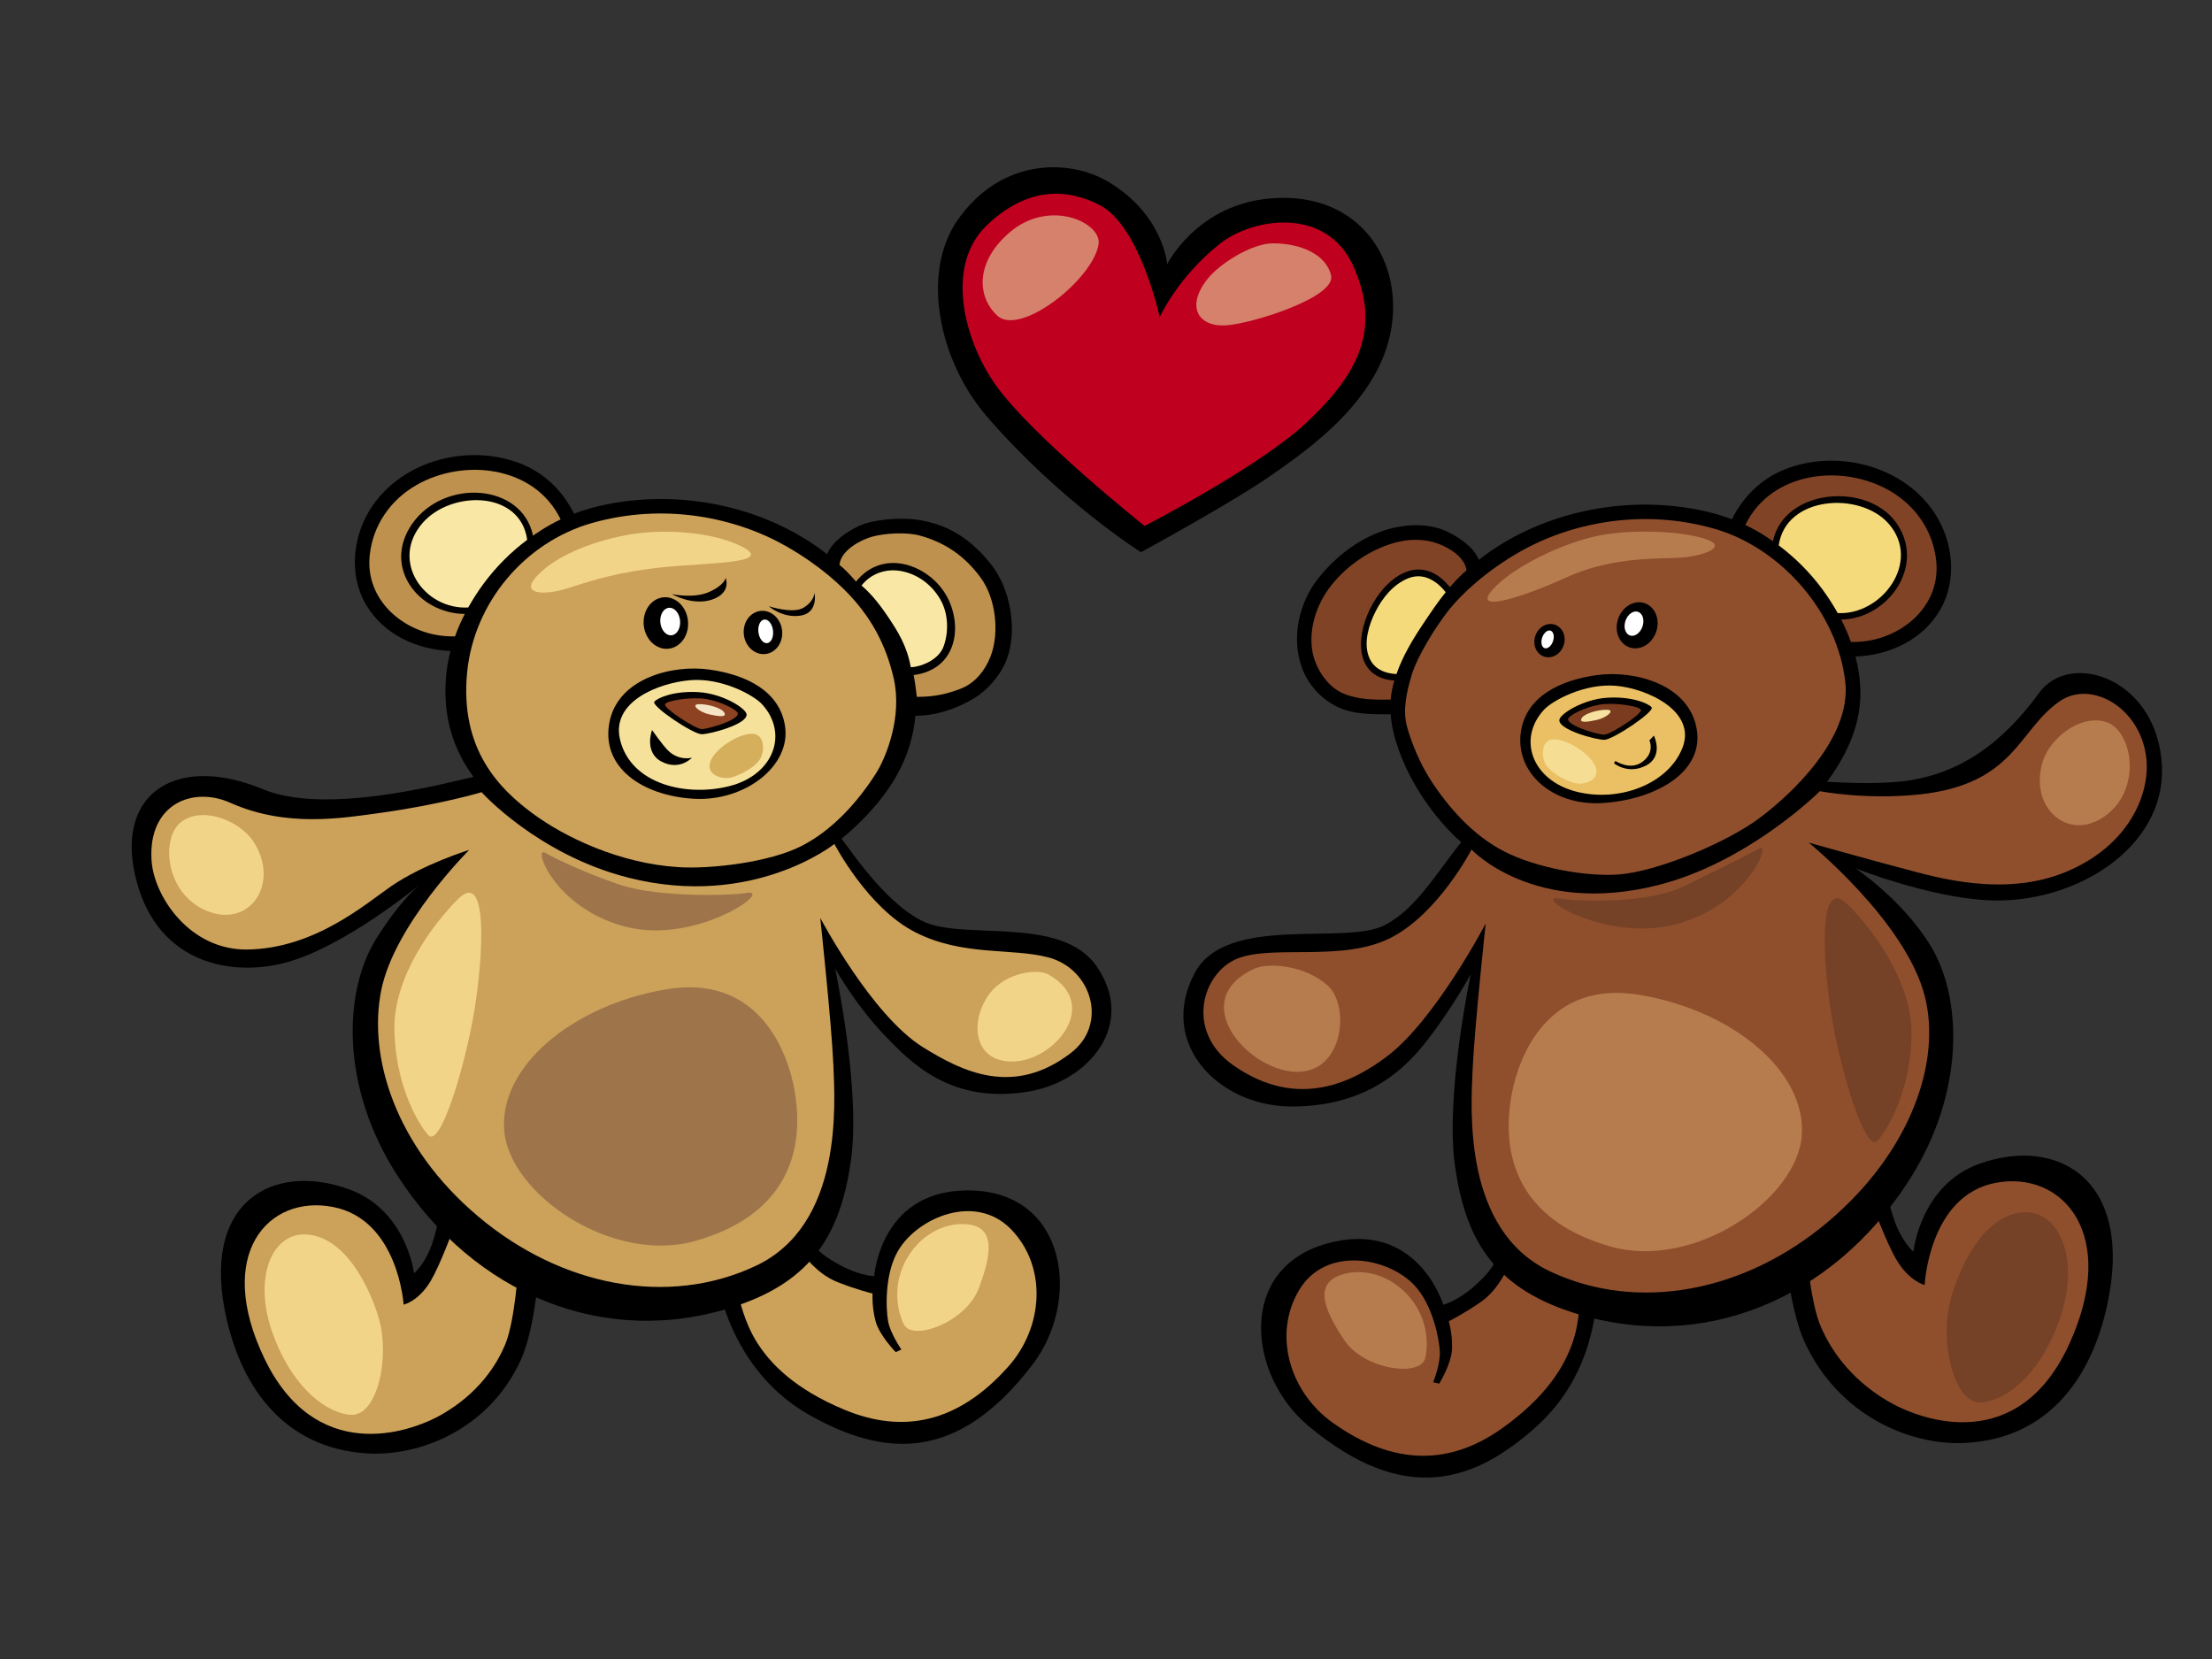 <?xml version="1.0" encoding="utf-8"?>
<!-- Generator: Adobe Illustrator 17.0.0, SVG Export Plug-In . SVG Version: 6.00 Build 0)  -->
<!DOCTYPE svg PUBLIC "-//W3C//DTD SVG 1.1//EN" "http://www.w3.org/Graphics/SVG/1.1/DTD/svg11.dtd">
<svg version="1.1" id="Layer_1" xmlns="http://www.w3.org/2000/svg" xmlns:xlink="http://www.w3.org/1999/xlink" x="0px" y="0px"
	 width="800px" height="600px" viewBox="0 0 800 600" enable-background="new 0 0 800 600" xml:space="preserve">
<rect x="0" y="0" width="800" height="600" fill="#333333" stroke="none"/>
<g>
	<path d="M546.95,440.371c0,0-3.355,13.901-9.427,20.557c-8.53,9.348-15.542,10.933-15.542,10.933s-9.414-31.288-42.216-22.081
		c-32.362,9.083-28.61,47.579-6.477,66.009c34.666,28.862,59.985,20.39,82.587-0.054c27.507-24.886,21.396-62.432,21.396-62.432
		L546.95,440.371z"/>
	<path fill="#8F4F2D" d="M545.431,458.115c0,0-3.301,8.247-9.905,12.783c-6.601,4.54-11.549,6.946-11.549,6.946
		s1.371,4.538,1.164,10.037c-0.2,5.336-4.609,12.519-4.609,12.519l-2.201-0.484c0,0,2.614-6.532,2.407-11.005
		c-0.201-4.47-2.467-16.844-9.14-24.004c-9.484-10.169-32.106-14.442-41.739,1.648c-9.628,16.089-3.38,36.855,11.957,47.861
		c22.621,16.231,42.998,15.239,61.335,2.212c16.164-11.483,22.562-22.477,25.518-30.866c2.961-8.392,2.686-17.675,2.686-17.675
		s-6.191-0.482-14.922-3.577C547.7,461.412,545.431,458.115,545.431,458.115z"/>
	<path d="M645.2,448.808c0,0,1.643,23.978,7.521,36.691c12.285,26.552,38.334,37.552,58.531,36.335
		c30.029-1.811,45.262-24.011,50.865-49.938c9.808-45.347-17.966-61.2-46.357-50.957c-21.296,7.686-23.747,31.732-23.747,31.732
		s-2.92-2.256-5.759-8.449c-2.837-6.197-4.524-16.716-4.524-16.716L645.2,448.808z"/>
	<path fill="#8F4F2D" d="M653.12,450.765c0,0,6.626-2.581,12.372-6.574c7.216-5.011,11.796-8.166,11.796-8.166
		s4.984,13.448,8.533,19.483c4.667,7.937,10.251,9.231,10.251,9.231s1.528-32.433,25.764-36.964
		c24.234-4.537,44.674,18.77,26.494,58.426c-18.184,39.641-52.646,28.314-66.096,20.229c-13.447-8.081-20.696-19.002-24.129-27.687
		C654.669,470.055,653.12,450.765,653.12,450.765z"/>
	<path d="M536.93,295.179c-14.182,13.589-21.636,31.865-36.123,39.4c-14.486,7.529-57.336-4.182-68.734,17.351
		c-13.529,25.553,8.715,47.897,34.35,48.235c29.33,0.384,43.246-15.576,49.7-23.884c9.585-12.334,15.826-24.034,15.826-24.034
		s-9.409,43.94-5.71,69.61c3.696,25.673,13.392,43.381,42.331,52.753c47.005,15.22,93.964-4.684,121.513-47.173
		c20.837-32.137,19.8-66.869,7.765-86.019c-10.384-16.522-26.79-27.362-26.79-27.362s26.289,10.372,47.571,11.525
		c31.632,1.715,64.49-18.881,63.264-48.307c-1.32-31.669-32.972-42.387-44.381-26.726c-12.506,17.164-28.444,30.162-51.094,32.191
		c-17.203,1.548-38.273-1.216-59.984-2.108C604.722,279.729,551.108,281.591,536.93,295.179z"/>
	<path d="M699.467,185.258c-11.456-17.061-35.411-22.942-54.096-15.45c-8.443,3.389-14.994,9.916-19.002,17.992
		c-7.752-2.937-16.027-4.45-24.297-5.044c-23.567-1.693-48.541,5.032-67.236,19.709c-1.916-4.708-7.03-8.063-11.373-10.164
		c-5.217-2.52-11.283-2.781-16.916-1.907c-11.814,1.833-22.602,9.666-29.868,18.875c-6.851,8.681-9.667,21.252-5.956,31.817
		c2.029,5.784,5.975,10.537,11.252,13.656c6.314,3.727,13.873,3.634,20.964,3.574c0.206,2.81,0.727,5.611,1.492,8.361
		c3.548,12.804,11.458,25.454,20.718,34.79c9.164,9.227,20.317,15.272,38.87,18.725c18.286,3.401,36.532,0.676,51.258-5.285
		c16.401-6.631,34.082-16.985,44.84-31.28c8.029-10.667,13.516-22.393,12.639-35.804c-0.229-3.528-0.824-6.994-1.704-10.379
		c12.208-0.456,24.244-5.956,30.587-16.814C708.038,209.678,706.375,195.541,699.467,185.258z"/>
	<path fill="#804326" d="M486.219,250.973c-5.008-2.022-8.59-6.608-10.484-11.507c-3.377-8.743-0.486-19.295,4.845-26.574
		c5.732-7.824,14.495-14.013,23.843-16.605c4.689-1.302,9.64-1.47,14.328-0.112c4.32,1.255,10.868,4.921,11.573,9.796
		c0.016,0.117,0.035,0.224,0.062,0.33c-2.088,1.657-3.929,3.725-5.528,5.513c-0.165,0.179-0.316,0.369-0.479,0.55
		c-19.573-24.4-47.08,28.695-22.369,33.471c0.757,0.147,1.524,0.236,2.285,0.289c-0.275,0.945-0.523,1.895-0.734,2.858
		c-0.294,1.343-0.49,2.692-0.6,4.042C497.27,253.074,491.588,253.135,486.219,250.973z"/>
	<path fill="#F5DA7C" d="M505.044,243.783c-4.318-0.227-8.337-1.85-10.019-6.381c-1.915-5.158,0.083-11.541,2.431-16.201
		c2.533-5.018,6.491-9.898,11.823-12.042c5.457-2.195,10.291,0.835,13.573,5.026c-2.845,3.505-5.356,7.274-7.873,11.012
		C511.072,231.013,507.357,237.147,505.044,243.783z"/>
	<path fill="#8F4F2D" d="M636.068,296.069c-11.698,8.663-36.709,19.204-50.761,20.204c-11.719,0.831-29.61-2.376-41.196-8.284
		c-11.183-5.703-20.31-15.857-26.973-26.314c-3.583-5.624-6.69-13.088-8.257-18.819c-1.565-5.729-0.368-12.062,1.726-18.879
		c2.099-6.818,8.587-17.266,13.363-23.315c4.776-6.052,13.722-14.238,25.474-20.977c18.365-10.533,44.286-15.96,70.486-8.489
		c24.23,6.906,44.685,30.388,47.445,55.512C669.609,267.018,647.762,287.405,636.068,296.069z"/>
	<path fill="#F5DA7C" d="M683.059,189.404c12.005,13.699-2.467,33.192-18.426,32.323c-1.685-3.019-3.572-5.926-5.619-8.7
		c-4.411-5.959-9.747-11.308-15.708-15.781C645.823,179.268,672.75,177.635,683.059,189.404z"/>
	<path fill="#804326" d="M676.937,231.508c-2.481,0.516-4.992,0.697-7.512,0.676c-0.996-2.777-2.191-5.487-3.542-8.118
		c16.958-0.191,30.919-19.678,19.852-35.088c-10.625-14.792-40.517-12.204-44.535,6.749c-2.072-1.448-4.209-2.796-6.408-4.024
		c-1.175-0.658-2.372-1.271-3.581-1.844c0.022-0.046,0.052-0.09,0.077-0.136c9.376-19.157,34.819-22.13,52.028-12.307
		c9.49,5.416,15.869,14.658,16.956,25.579C701.731,217.62,690.484,228.686,676.937,231.508z"/>
	<path d="M565.5,233.444c-1.089,3.182-4.266,4.98-7.089,4.011c-2.821-0.969-4.225-4.332-3.135-7.514
		c1.092-3.184,4.262-4.98,7.087-4.011C565.187,226.894,566.591,230.26,565.5,233.444z"/>
	<path fill="#FFFFFF" d="M561.659,231.917c-0.599,1.748-1.953,2.862-3.035,2.494c-1.077-0.369-1.466-2.085-0.867-3.833
		c0.6-1.743,1.958-2.862,3.038-2.49C561.867,228.459,562.255,230.174,561.659,231.917z"/>
	<path d="M598.979,228.509c-1.516,4.414-5.819,6.937-9.621,5.635c-3.797-1.303-5.649-5.938-4.136-10.351
		c1.513-4.417,5.819-6.937,9.621-5.636C598.641,219.458,600.49,224.092,598.979,228.509z"/>
	<path fill="#FFFFFF" d="M594.022,226.6c-0.807,2.363-2.839,3.807-4.533,3.225c-1.694-0.582-2.413-2.967-1.604-5.328
		c0.816-2.36,2.844-3.804,4.535-3.224C594.115,221.855,594.833,224.242,594.022,226.6z"/>
	<path d="M550.074,264.511c1.989-12.623,14.018-18.462,27.332-20.339c13.31-1.875,33.221,3.08,36.193,19.264
		c2.968,16.184-15.511,25.846-33.981,26.996C561.151,291.579,547.774,279.098,550.074,264.511z"/>
	<path fill="#EBC064" d="M558.341,256.75c3.098-3.399,14.748-9.692,26.054-8.727c11.301,0.968,29.253,9.2,24.107,22.392
		c-5.143,13.195-23.038,19.941-38.665,15.83C554.209,282.134,548.678,267.358,558.341,256.75z"/>
	<path d="M563.963,260.342c0.247-2.158,8.581-7.447,17.287-7.996c8.706-0.546,14.715,1.926,16.067,3.432
		c1.357,1.503-14.018,11.812-17.128,11.788C577.085,267.539,563.564,263.944,563.963,260.342z"/>
	<path fill="#7B3B1E" d="M567.329,259.621c0.983-1.286,5.875-3.798,10.979-4.749c5.104-0.953,14.601,0.435,15.147,1.868
		c0.55,1.436-10.951,8.918-13.249,8.959C577.903,265.744,565.445,262.096,567.329,259.621z"/>
	<path d="M584.226,275.183c0,0,5.375,3.709,9.878,0.268c4.504-3.442,2.428-7.685,2.428-7.685l1.631-1.724
		c0,0,3.664,7.486-2.893,10.85c-6.551,3.36-11.55-0.845-11.55-0.845L584.226,275.183z"/>
	<path fill="#B77C4E" d="M541.699,211.365c8.087-7.636,25.866-16.063,38.812-18.067c12.943-2.002,29.405-0.929,36.959,1.869
		c7.564,2.799-2.167,6.321-11.615,6.614c-9.448,0.292-24.361,0.166-39.401,7.058C551.416,215.736,529.107,223.252,541.699,211.365z"
		/>
	<path fill="#F5DD94" d="M558.798,276.022c-1.418-2.897-1.412-9.211,3.989-8.607c5.401,0.606,13.311,6.017,14.456,10.568
		c1.14,4.543-4.777,6.05-7.816,5.213C566.39,282.363,560.51,279.515,558.798,276.022z"/>
	<path fill="#F6E1A0" d="M572.115,259.603c0.986-1.519,5.807-2.997,9.101-2.905c3.288,0.09-0.401,2.98-3.766,3.696
		C574.089,261.112,570.793,261.643,572.115,259.603z"/>
	<path fill="#8F4F2D" d="M532.199,307.25c0,0-11.947,23.132-29.247,31.931c-17.301,8.802-42.351,2.446-55.211,7.41
		c-12.863,4.963-19.402,26.301-1.665,38.713c23.761,16.623,44.053,5.442,55.574-3.267C519.127,368.83,537.316,334,537.316,334
		s-4.061,37.885-4.723,52.836c-0.664,14.952-3.436,58.194,28.088,73.018c31.521,14.822,70.175,7.541,100.302-17.846
		c30.128-25.381,41.182-58.036,35.148-81.688c-6.924-27.138-41.99-55.58-41.99-55.58s23.759,6.666,34.819,9.563
		c11.057,2.898,35.837,10.385,58.356,0.98c22.317-9.318,30.341-27.774,28.939-40.951c-1.962-18.39-19.863-28.441-31.143-20.841
		c-15.181,10.23-16.183,30.16-51.003,33.839c-19.264,2.034-35.94-1.177-35.94-1.177s-25.651,25.646-58.506,33.957
		C554.695,331.477,532.199,307.25,532.199,307.25z"/>
	<path fill="#B77C4E" d="M453.585,350.38c5.138-2.378,18.303-1.312,26.519,5.966c8.219,7.281,6.008,31.965-11.615,31.281
		C450.867,386.944,429.183,361.657,453.585,350.38z"/>
	<path fill="#B77C4E" d="M738.919,275.029c2.529-7.755,13.135-16.789,22.658-13.947c9.521,2.841,13.432,23.886-0.03,33.875
		C748.083,304.943,733.403,291.972,738.919,275.029z"/>
	<path fill="#B77C4E" d="M546.525,396.972c2.345-14.317,12.919-42.891,46.654-37.129c33.733,5.762,60.122,27.76,58.454,50.84
		c-1.666,23.087-39.004,48.679-69.108,40.147C552.417,442.289,542.441,421.91,546.525,396.972z"/>
	<path fill="#B77C4E" d="M487.463,460.437c6.675-1.299,15.196,0.897,21.592,7.845c6.393,6.948,7.974,15.951,6.388,22.896
		c-1.582,6.949-22.072,4.329-29.292-6.532C478.937,473.777,474.058,463.05,487.463,460.437z"/>
	<path fill="#764227" d="M705.338,470.419c2.862-10.895,11.752-31.611,26.963-31.983c12.627-0.309,19.561,16.705,13.249,36.731
		c-6.311,20.023-18.57,31.064-28.749,32.027C706.619,508.161,701.408,485.377,705.338,470.419z"/>
	<path fill="#764227" d="M668.236,327.101c9.131,9.061,23.4,28.107,23.099,47.2c-0.293,19.093-7.758,33.049-12.208,38.217
		c-4.449,5.17-13.536-25.617-16.71-45.008C659.242,348.123,657.244,316.193,668.236,327.101z"/>
	<path fill="#764227" d="M564.499,325.015c4.58,0.872,30.962,2.128,44.372-4.428c13.406-6.563,23.063-11.29,27.492-13.79
		c4.426-2.499-4.452,20.793-30.415,27.52C579.986,341.038,552.766,322.78,564.499,325.015z"/>
	<path d="M284.817,436.418c0,0,6.373,12.806,13.776,17.935c10.401,7.208,17.589,7.187,17.589,7.187s2.192-32.604,36.222-30.948
		c33.578,1.63,38.513,39.991,21.048,62.894c-27.345,35.88-53.917,33.271-80.512,18.386c-32.369-18.116-34.792-56.077-34.792-56.077
		L284.817,436.418z"/>
	<path fill="#CCA15A" d="M290.256,453.371c0,0,5.06,7.305,12.508,10.257c7.447,2.947,12.81,4.189,12.81,4.189
		s-0.324,4.727,1.104,10.047c1.388,5.155,7.288,11.165,7.288,11.165l2.038-0.959c0,0-4.007-5.786-4.805-10.182
		c-0.797-4.408-1.35-16.971,3.553-25.439c6.977-12.036,28.073-21.252,41.052-7.716c12.979,13.532,11.527,35.165-0.97,49.321
		c-18.425,20.876-38.51,24.454-59.293,15.85c-18.317-7.583-27.007-16.878-31.765-24.391c-4.755-7.522-6.561-16.63-6.561-16.63
		s5.927-1.851,13.745-6.814C288.781,457.097,290.256,453.371,290.256,453.371z"/>
	<path d="M195.036,457.488c0,0-1.252,22.654-6.77,34.584c-11.529,24.925-36.607,34.961-56.189,33.528
		c-29.117-2.134-44.182-23.338-49.978-47.925c-10.137-43.015,16.545-57.607,44.192-47.522c20.734,7.564,23.449,30.329,23.449,30.329
		s2.795-2.088,5.457-7.908c2.662-5.817,4.149-15.737,4.149-15.737L195.036,457.488z"/>
	<path fill="#CCA15A" d="M187.388,459.226c0,0-6.45-2.527-12.074-6.382c-7.062-4.839-11.539-7.888-11.539-7.888
		s-4.64,12.64-7.992,18.294c-4.411,7.447-9.8,8.591-9.8,8.591s-1.939-30.688-25.48-35.31c-23.539-4.631-43.013,17.119-24.844,54.857
		c18.172,37.739,51.402,27.515,64.312,20.064c12.911-7.453,19.78-17.675,22.985-25.843
		C186.161,477.443,187.388,459.226,187.388,459.226z"/>
	<path d="M297.044,293.162c9.889,13.43,21.794,32.287,36.28,39.818c14.485,7.532,50.433-2.325,63.38,16.629
		c14.338,20.986-2.907,41.35-24.314,45.092c-28.895,5.053-43.637-11.221-51.949-19.741c-10.911-11.184-18.416-24.732-18.416-24.732
		s9.409,43.94,5.712,69.61c-3.699,25.671-13.393,43.383-42.33,52.754c-47.007,15.22-93.964-4.682-121.515-47.175
		c-20.838-32.136-19.798-66.863-7.764-86.019c10.381-16.523,18.241-21.553,18.241-21.553s-29.7,25.318-52.584,30.675
		c-20.751,4.855-46.412-1.631-53.07-32.622c-6.331-29.456,15.578-43.241,46.497-30.432c17.043,7.061,44.551,2.194,58.185-0.488
		c16.947-3.329,32.086-8.595,53.8-9.494C228.91,274.587,285.4,277.347,297.044,293.162z"/>
	<path d="M132.338,218.613c6.346,10.856,18.38,16.355,30.587,16.814c-0.88,3.386-1.474,6.849-1.702,10.377
		c-0.877,13.412,2.486,25.182,10.514,35.843c10.762,14.297,30.563,24.61,46.964,31.243c14.724,5.954,32.971,8.687,51.257,5.283
		c18.553-3.451,29.359-9.856,38.871-18.73c13.075-12.19,20.817-24.967,22.237-40.582c7.096,0.058,14.626-2.408,20.935-6.136
		c5.277-3.118,10.252-8.962,12.282-14.743c3.709-10.565,1.089-25.072-5.762-33.749c-7.267-9.21-15.477-14.656-27.003-16.301
		c-5.642-0.806-15.79-0.17-21.008,2.351c-4.345,2.098-9.453,5.46-11.371,10.166c-18.7-14.677-43.67-21.404-67.236-19.712
		c-8.272,0.594-16.546,2.11-24.295,5.047c-4.011-8.078-10.56-14.605-19.006-17.991c-18.689-7.496-42.64-1.612-54.096,15.446
		C127.601,193.52,125.939,207.659,132.338,218.613z"/>
	<path fill="#BF914E" d="M331.582,252.023c-0.111-1.35-0.886-6.931-1.16-7.872c15.711-2.022,17.9-17.807,11.964-28.562
		c-6.145-11.129-22.834-17.653-32.794-5.243c-0.16-0.182-0.313-0.369-0.475-0.552c-1.599-1.789-3.443-3.854-5.531-5.514
		c0.027-0.105,0.05-0.212,0.064-0.326c0.702-4.879,7.253-8.546,11.573-9.798c4.688-1.359,12.759-1.763,17.447-0.462
		c9.347,2.593,16.331,7.487,22.062,15.311c5.332,7.28,6.885,19.696,3.504,28.441c-1.895,4.9-5.474,9.487-10.483,11.504
		C342.385,251.118,337.273,252.072,331.582,252.023z"/>
	<path fill="#F9E8A5" d="M320.822,222.57c-3.564-5.262-6.532-8.488-9.242-10.809c3.281-4.196,9.073-6.707,15.825-4.894
		c5.941,1.593,10.641,5.848,13.171,10.864c2.349,4.663,2.571,10.979,0.659,16.135c-1.68,4.529-7.529,7.22-11.844,7.445
		C328.041,233.631,324.756,228.369,320.822,222.57z"/>
	<path fill="#CCA15A" d="M168.957,243.071c2.487-25.154,20.858-46.991,45.09-53.896c26.2-7.468,52.125-2.044,70.486,8.489
		c11.749,6.741,19.838,14.051,24.854,19.902c5.42,6.324,10.969,15.099,13.87,27.937c3.124,13.829-2.84,28.532-6.418,34.152
		c-6.662,10.46-15.79,20.612-26.973,26.316c-11.585,5.91-32.73,8.382-44.453,7.65c-21.331-1.331-41.128-10.801-52.823-19.462
		C180.894,285.494,166.178,271.22,168.957,243.071z"/>
	<path fill="#F9E8A5" d="M190.67,195.228c-5.961,4.471-11.298,9.82-15.707,15.778c-2.05,2.774-3.935,5.684-5.62,8.703
		c-15.961,0.869-28.462-16.926-16.459-30.624C163.195,177.316,188.153,177.251,190.67,195.228z"/>
	<path fill="#BF914E" d="M133.702,200.973c1.089-10.921,7.469-20.161,16.958-25.575c17.21-9.825,42.651-6.852,52.03,12.305
		c0.025,0.045,0.051,0.09,0.076,0.135c-1.211,0.577-2.407,1.189-3.583,1.845c-2.198,1.228-4.334,2.575-6.407,4.024
		c-4.017-18.951-32.152-20.757-43.678-4.293c-10.879,15.54,2.036,32.441,18.994,32.631c-1.347,2.635-2.546,5.342-3.54,8.12
		c-2.52,0.021-5.034-0.16-7.51-0.676C143.492,226.666,132.243,215.6,133.702,200.973z"/>
	<ellipse transform="matrix(-0.992 0.123 -0.123 -0.992 577.616 421.773)" cx="275.744" cy="228.778" rx="6.961" ry="7.847"/>
	
		<ellipse transform="matrix(-0.992 0.123 -0.123 -0.992 579.53 420.869)" fill="#FFFFFF" cx="276.717" cy="228.401" rx="2.657" ry="4.304"/>
	<ellipse transform="matrix(-0.995 0.097 -0.097 -0.995 502.3 425.983)" cx="240.845" cy="225.143" rx="8.039" ry="9.344"/>
	
		<ellipse transform="matrix(-0.995 0.096 -0.096 -0.995 504.988 425.199)" fill="#FFFFFF" cx="242.229" cy="224.79" rx="3.585" ry="4.997"/>
	<path d="M283.903,262.492c-1.99-12.624-14.016-18.462-27.332-20.337c-13.316-1.877-33.223,3.078-36.193,19.262
		c-2.968,16.186,11.926,26.31,30.396,27.46C269.244,290.025,286.203,277.076,283.903,262.492z"/>
	<path fill="#F6E19B" d="M275.633,254.731c-3.098-3.399-14.748-9.695-26.052-8.726c-11.304,0.966-28.613,7.664-25.344,21.448
		c3.881,16.339,24.274,20.881,39.902,16.771C279.764,280.115,285.296,265.339,275.633,254.731z"/>
	<path d="M270.009,258.323c-0.244-2.158-8.578-7.447-17.284-7.994c-8.705-0.549-14.712,1.926-16.066,3.427
		c-1.356,1.506,14.021,11.815,17.129,11.79C256.895,265.517,270.413,261.924,270.009,258.323z"/>
	<path fill="#8D4221" d="M266.647,257.605c-0.984-1.287-5.873-3.806-10.98-4.754c-5.104-0.953-14.601,0.437-15.148,1.869
		c-0.547,1.434,10.952,8.918,13.251,8.962C256.072,263.724,268.532,260.074,266.647,257.605z"/>
	<path d="M241.523,271.348c-1.947-1.95-5.709-7.327-5.709-7.327s-3.036,8.103,3.519,11.464c6.554,3.363,10.922-1.453,10.922-1.453
		S245.531,275.357,241.523,271.348z"/>
	<path fill="#F2D489" d="M266.488,196.822c-10.184-4.474-27.143-5.753-40.007-3.293c-12.868,2.464-26.179,7.739-32.791,15.35
		c-5.287,6.085,3.047,6.647,12.045,3.749c8.998-2.898,18.274-5.928,35.068-7.574C257.895,203.379,282.343,203.789,266.488,196.822z"
		/>
	<path fill="#D6AF5D" d="M275.177,274.003c1.415-2.897,1.411-9.212-3.99-8.606c-5.401,0.606-13.31,6.019-14.454,10.563
		c-1.142,4.545,4.776,6.053,7.813,5.217C267.587,280.341,273.466,277.5,275.177,274.003z"/>
	<path fill="#F6E5C5" d="M261.86,257.583c-0.984-1.519-5.805-2.995-9.098-2.906c-3.293,0.094,0.399,2.979,3.761,3.697
		C259.886,259.091,263.183,259.621,261.86,257.583z"/>
	<path fill="#CCA15A" d="M301.774,305.23c0,0,11.949,23.132,29.25,31.932c17.299,8.802,34.904,5.566,48.224,9.123
		c15.585,4.153,21.608,24.097,8.105,34.492c-20.781,16.002-39.275,6.856-53.614-2.08c-18.586-11.58-37.078-46.717-37.078-46.717
		s4.06,37.889,4.722,52.842c0.66,14.946,3.433,58.185-28.089,73.011c-31.52,14.825-70.173,7.541-100.302-17.841
		c-30.127-25.384-39.884-57.747-35.147-81.693c4.737-23.94,31.86-50.921,31.86-50.921s-16.553,5.111-28.239,13.144
		c-9.247,6.358-27.692,22.595-52.098,22.885c-20.693,0.244-33.771-19.151-34.57-32.381c-1.216-20.206,14.837-26.775,28.485-20.693
		c20.205,9.008,40.167,5.6,54.287,3.655c21.792-3.009,36.6-7.477,36.6-7.477s20.313,22.624,53.169,30.927
		C272.306,328.812,301.774,305.23,301.774,305.23z"/>
	<path fill="#F2D489" d="M379.311,352.492c-4.141-2.384-15.632-0.676-21.258,6.674c-7.618,9.959-6.174,25.314,8.688,24.738
		C381.599,383.328,398.16,363.324,379.311,352.492z"/>
	<path fill="#F2D489" d="M91.752,304.494c-4.398-6.867-16.936-12.94-25.437-7.792c-8.503,5.144-6.986,26.497,8.558,32.777
		C90.415,335.755,101.36,319.505,91.752,304.494z"/>
	<path fill="#9E744A" d="M287.449,394.951c-2.345-14.318-12.916-42.885-46.651-37.126c-33.737,5.76-60.123,27.756-58.458,50.839
		c1.664,23.089,39.006,48.676,69.111,40.143C281.559,440.272,291.532,419.89,287.449,394.951z"/>
	<path fill="#F2D489" d="M347.277,442.703c-6.793,0.218-14.611,4.263-19.292,12.461c-4.684,8.198-4.213,17.333-1.119,23.747
		c3.094,6.418,22.482-0.709,27.093-12.911C358.57,453.798,360.931,442.252,347.277,442.703z"/>
	<path fill="#F2D489" d="M137.083,477.081c-2.927-10.345-11.832-30.051-26.57-30.621c-12.238-0.473-18.714,15.522-12.319,34.537
		c6.396,19.021,18.426,29.628,28.302,30.687C136.371,512.738,141.1,491.27,137.083,477.081z"/>
	<path fill="#F2D489" d="M165.739,325.084c-9.128,9.061-23.395,28.103-23.101,47.199c0.297,19.091,7.762,33.049,12.211,38.219
		c4.45,5.171,13.536-25.614,16.709-45.011C174.731,346.103,176.73,314.172,165.739,325.084z"/>
	<path fill="#9E744A" d="M269.478,323.001c-4.582,0.872-31.496,1.732-45.613-3.13c-12.36-4.253-22.331-8.965-26.757-11.462
		c-4.429-2.5,3.226,20.034,29.191,26.757C252.261,341.889,281.209,320.759,269.478,323.001z"/>
	<path d="M242.984,214.869c0,0,7.789,1.703,13.389-0.733c5.599-2.433,6.087-5.111,6.087-5.111s2.191,5.355-4.869,7.792
		C250.529,219.248,242.984,214.869,242.984,214.869z"/>
	<path d="M278.039,219.248c0,0,8.765,2.922,12.66,0.488c3.895-2.435,3.895-5.357,3.895-5.357s1.461,7.305-5.112,8.279
		C282.908,223.631,278.039,219.248,278.039,219.248z"/>
	<path d="M412.645,199.719c0,0-29.398-18.558-55.761-49.129c-17.251-20.004-23.928-51.725-10.592-70.935
		c15.662-22.559,40.457-22.432,54.805-13.75c19.743,11.948,21.021,29.647,21.021,29.647s10.24-20.484,35.232-23.561
		c32.529-4.006,50.083,20.303,45.867,46.632c-4.214,26.331-30.592,44.358-44.28,53.835
		C445.246,181.936,412.645,199.719,412.645,199.719z"/>
	<path fill="#C0001F" d="M413.929,190.207c0,0-40.772-32.463-53.877-51.027c-11.409-16.164-18.384-43.103-3.169-57.68
		c15.212-14.58,29.868-13.038,40.884-7.291c14.577,7.607,21.655,40.477,21.655,40.477s6.55-14.487,21.764-26.533
		c11.853-9.383,38.347-13.627,48.172,7.924c10.699,23.475,0.955,39.934-16.481,56.415
		C455.449,168.971,413.929,190.207,413.929,190.207z"/>
	<path fill="#D5816B" d="M365.255,83.963c14.484-12.28,33.215-3.383,32.068,4.311c-1.885,12.666-28.326,33.603-36.65,25.872
		C353.126,107.138,352.857,94.472,365.255,83.963z"/>
	<path fill="#D5816B" d="M436.67,100.94c4.512-5.714,16.13-12.935,23.717-12.935c9.704,0,19.132,3.773,21.02,11.588
		c1.884,7.815-27.757,17.248-37.729,18.058C433.706,118.458,428.584,111.18,436.67,100.94z"/>
</g>
</svg>
